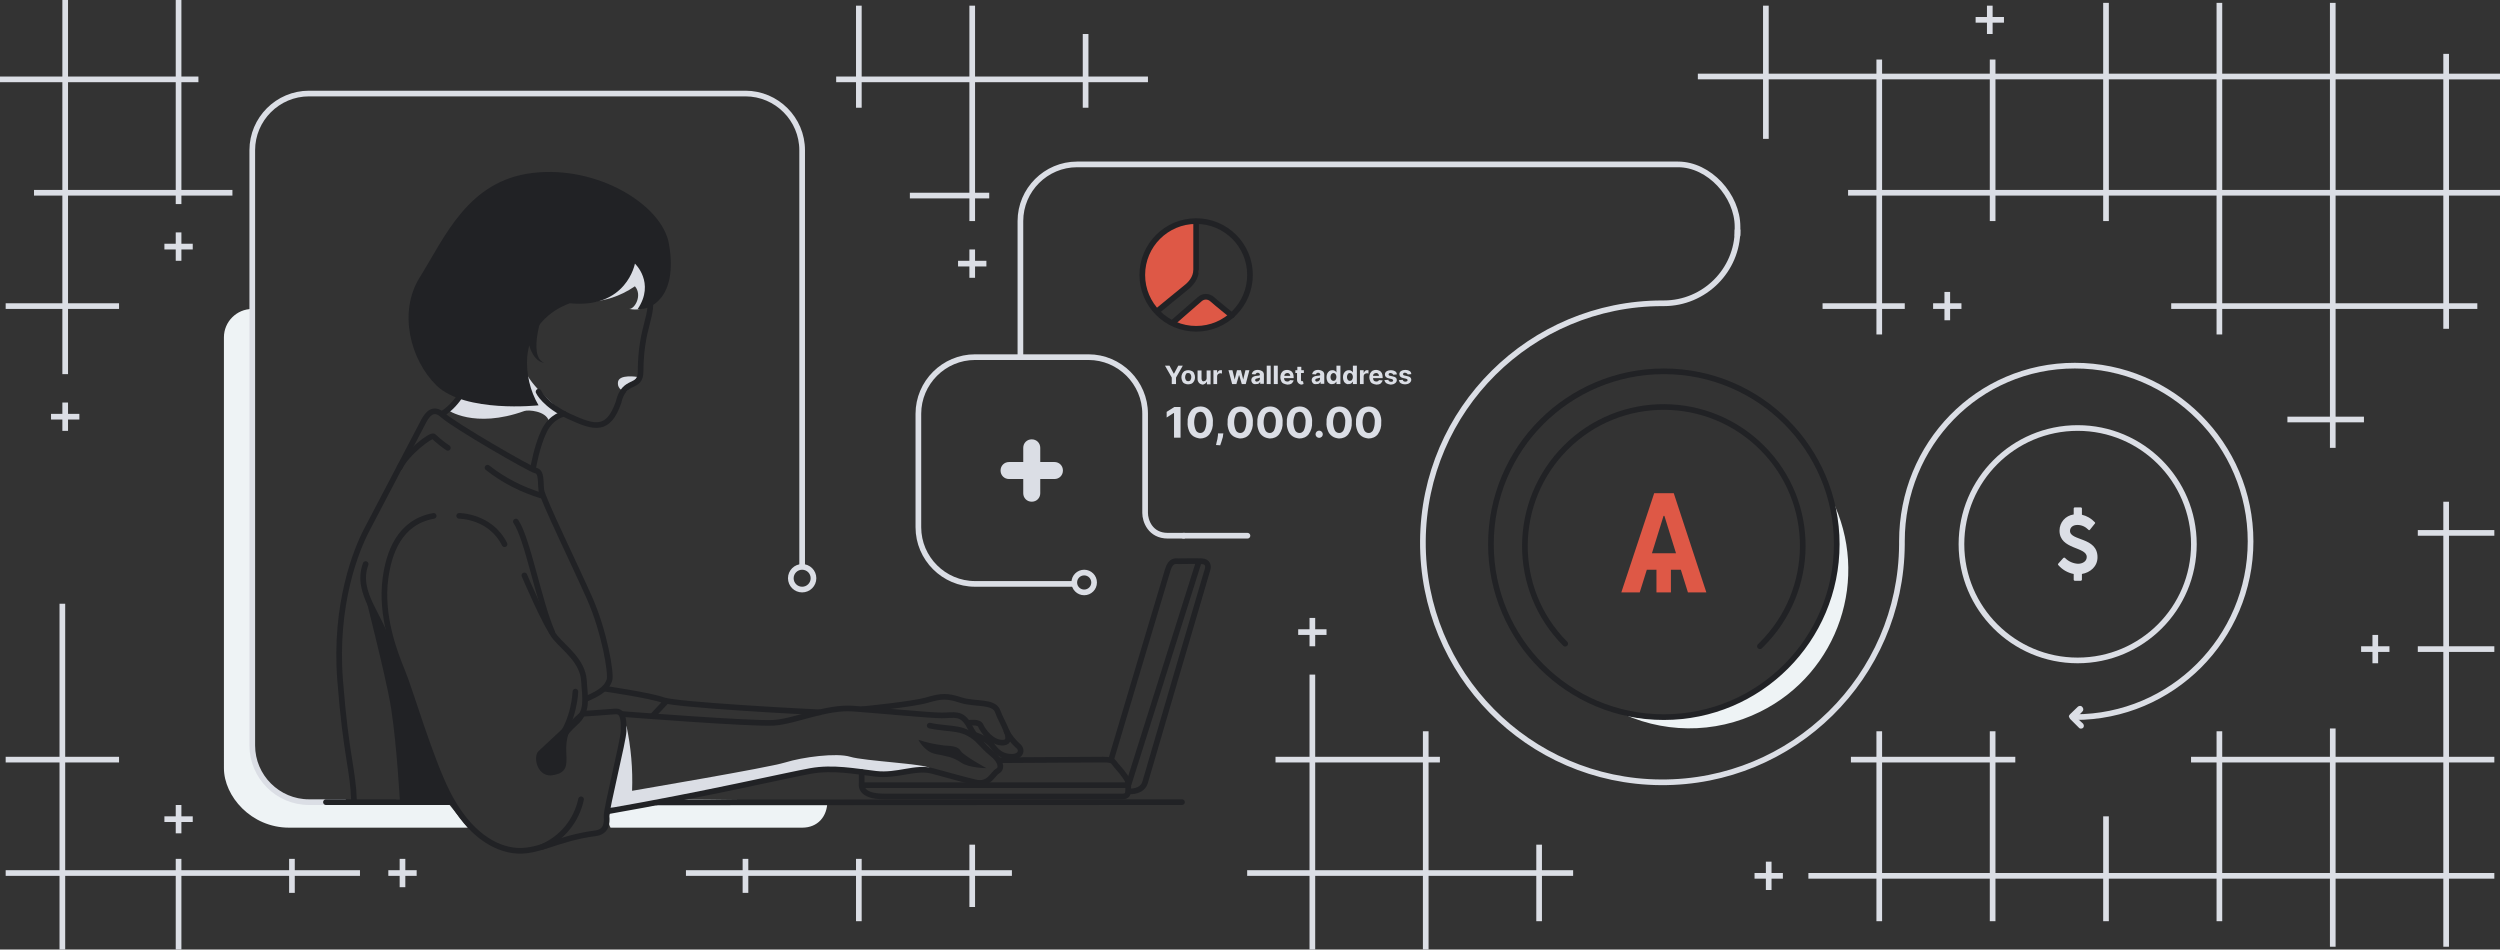 <svg xmlns="http://www.w3.org/2000/svg" viewBox="0 0 882 335"><rect x="0" y="0" width="882" height="335" fill="#333333" stroke="none"/><path d="M165.1 292H102c-13.4 0-23-11.1-23-21V119c0-5.5 4.5-10 10-10v6.8s.4 141.9.4 148.3c0 11.1 12.3 18.5 18.1 18.5s49.5-.6 49.5-.6l8.1 10zm50.3 0H283c5.5 0 8.9-3.9 8.9-9.4H281s-24.1-.6-51-.6c-2.3 0-14 3-14 3s-2.5 3.7-.6 7z" fill="#eef3f5"/><path d="M122 283h-13c-11 0-20-9-20-20V53c0-11 9-20 20-20h154c11 0 20 9 20 20v147" fill="none" stroke="#dbdee5" stroke-width="2"/><g transform="translate(278 199)" fill="none"><circle cx="5" cy="5" r="5"/><circle cx="5" cy="5" r="4" stroke="#dbdee5" stroke-width="2"/></g><path d="M417 283l-185.4.1M159 283h-44" fill="none" stroke="#212225" stroke-width="2" stroke-linecap="round"/><path d="M215 285s3.3-17.6 4-20.5 2-8.5 2-8.5c1.6 7.5 2.3 15.3 2 23 2-.4 47.9-8.1 54-10s18.1-3.5 23-2 26.8 2.5 28 4-5 0-5 0-7.8 1.8-11 2.1c-1.5.1-4.6-.4-8-1-3.6-.7-7.3-1.1-10.9-1-6.1.5-74.1 13.9-74.1 13.9h-4zm-21.4-136.6c-1.1-3.4-7.2-3.9-8.6-3.4-17.8 6.4-27.1-.4-27.1-.4l1.6-1.5 2.8-2.8c-.2-.2 21.2-16.2 22.7-10.3s13.1 15 13.1 15-3.6 3.5-4.3 3.5c-.1 0-.1-.1-.2-.1zM218 135c.1-3.2 7-2 7-2l-4 5h-.1c-1.5.1-2.8-1-2.9-2.5v-.5zm4-26c2 0 4.7-4.9 2-8-11.1 7.6-21 5-21 5l17-17c2.1.4 4.1 1 6 2 3 1.5 3 15 3 15s-.3 3.2-5 3.2c-.7 0-1.3-.1-2-.2z" fill="#dbdee5"/><path d="M141.1 283s-1.1-20.1-3.1-33c-2-12.6-10.1-42.5-9.5-42s5.1 8.9 6.5 13 7.9 17.8 9.7 23.8S159 283 159 283h-17.9zm48.9-18l15-14s3.5-.9 1 1c-11.6 8.8-2 18.3-9 21-.9.3-1.8.5-2.7.6-5.1 0-6.2-6.9-4.3-8.6zm149 4c-2.9-2-5.1-2.2-9-3s-6-5-6-5c2.9 1 5.9 1.6 9 2 3.5.2 5 .4 6 2s9 6 9 6-6.1 0-9-2z" fill="#212225"/><g fill="none" stroke="#212225" stroke-width="2" stroke-linecap="round"><path d="M304 272.4v3.6c0 .7-1.1 5 8 5h84c1.8 0 2-1.1 2-2 0-2.7.5-2.8-1-5s-3.2-3.8-4-5-2.8-1-6-1-34.3.2-34.3.2M398 277h-94"/><path d="M398.8 279.2s4.2.2 5.2-3.2c.8-2.8 21.6-73.8 22-75s.2-2.9-2-3c-2.1-.1-6.7 0-8 0s-2.9-.5-4 3-20 67-20 67M398.2 276.6L423 198"/></g><path d="M153 182c-12.2 2.2-15.8 13.2-17 22-1.8 13.3 3.2 26.2 6 33s9.8 30.9 16 43 14.5 18.8 23 20 15.1-4.2 29-6c4-.5 4.2-3.6 4-6s6-27 6-30 .3-7.3-3-7-11.1.8-11.1.8" fill="none" stroke="#212225" stroke-width="2" stroke-linecap="round"/><path d="M185 203s7.7 18.1 11 22 9.5 8.2 10 15 1.4 11.1-3 15-7.6 9.6-11 11" fill="none" stroke="#212225" stroke-width="2" stroke-linecap="round"/><path d="M124.9 282.5c-.4-11.5-2.8-15.5-4.9-42.5s5.8-46.1 9.2-52.7 18.7-35.6 19.9-38 3.4-6.3 7.2-2.8 30.5 19 32.7 19.5 1.6 4.1 2 7 11.8 26.3 17 38 7.8 26.8 7 29-2.3 4.1-8.3 6.6M162 182s11 0 16 10M137 228c-2.1-10.4-11.8-18.6-8-29M191.2 174.9c-7-2.1-13.5-5.4-19.2-9.9M219.4 251.9s46.1 3.6 53.6 3.1 18.4-5.7 28-5 27 2.4 31.3 2.4 7-1.2 9.6 3.6c2 3.9 4.8 7.2 8.2 10 2.6 2 3.8 4.9 1.9 6s-3 5.2-8 4-9-2.4-15-4-12.4 1.9-20 1-15.1-2.4-23-1-37 8.2-71.4 14.2" fill="none" stroke="#212225" stroke-width="2" stroke-linecap="round"/><path d="M213.5 243s15.8 2.3 20.5 4 50.1 4.1 55.1 4.3M234.7 247.8l-4.5 4.8M304.4 250.2s17.5-1.7 22.6-3.2 7.1-1.6 12 0 11.7.2 13 4 6.2 10.7 2 11-7.4-4.5-8-6-4-1-4-1" fill="none" stroke="#212225" stroke-width="2" stroke-linecap="round"/><path d="M355.1 258c1 1.9 2.3 3.5 3.9 5 2.1 1.6 1 4-2 4s-5-1.2-7-4-7-4-7-4M194.8 223c-4.7-10.8-8.7-33.1-12.8-39M203 244s-.3 10-6 17M191.2 298.8c7.1-3 12.2-9.3 13.8-16.8M158 158c-1.8-1.2-3.4-2.5-5-4-.8-.9-9.6 5.9-12 11M328 256c8.1 1.7 12-.1 18 6" fill="none" stroke="#212225" stroke-width="2" stroke-linecap="round"/><g><path d="M229 104c1.9 7.3-2.9 10.8-3 27 0 6.6-5.8 2.2-7.8 11-3.6 10.2-8.3 9.1-17.2 5s-11-8.8-11-8.8" fill="none" stroke="#212225" stroke-width="2" stroke-linecap="round"/><path d="M199 146s-4.4.7-7 6-3.9 13.1-3.9 13.1M165 135s-3.1 7.4-9 11" fill="none" stroke="#212225" stroke-width="2" stroke-linecap="round"/><path d="M225 109c6.2-9.3-1-16-1-16s-2.9 16-23 14c-1.4.6-13.7 4.6-15 19-.4 5.9 1 11.9 4 17 0 0-25.9 2.8-36-7-9.3-9.1-13.5-25.9-6-38 9.1-14.6 17.1-34.3 40-37s45.6 11.3 48 25c3.4 19.4-7 23.6-11 23z" fill="#212225"/></g><path d="M192 128c-4.8-.5-6-9-6-9l6-10s-6.2 16.6 0 19z" fill="#212225"/><g><path d="M440.1 189h-22.6M360 125.6V78c0-11 9-20 20-20h212c11 0 21 11 21 22v3" fill="none" stroke="#dbdee5" stroke-width="2" stroke-linecap="round"/><path d="M379 206h-35c-11 0-20-9-20-20v-40c0-11 9-20 20-20h40c11 0 20 9 20 20v35c0 2.7 1.8 8 8 8h6" fill="none" stroke="#dbdee5" stroke-width="2"/><g transform="translate(378 201)" fill="none"><circle cx="4.5" cy="4.5" r="4.5"/><circle cx="4.5" cy="4.5" r="3.5" stroke="#dbdee5" stroke-width="2"/></g><path d="M361 174v-5h-5c-1.7 0-3-1.3-3-3s1.3-3 3-3h5v-5c0-1.7 1.3-3 3-3s3 1.3 3 3v5h5c1.7 0 3 1.3 3 3s-1.3 3-3 3h-5v5c0 1.7-1.3 3-3 3s-3-1.3-3-3zM494.2 135.2c-.4-.2-.6-.7-.7-1.1l1.4-.1c0 .2.1.3.3.5.4.2.8.2 1.2 0 .1-.1.2-.2.2-.4s-.2-.4-.6-.5l-.9-.2c-1-.2-1.4-.7-1.4-1.4 0-.4.2-.9.6-1.1.5-.3 1-.4 1.5-.4s1 .1 1.5.4c.4.2.6.6.6 1.1l-1.3.1c0-.2-.1-.3-.3-.4s-.4-.2-.6-.2c-.2 0-.4 0-.5.1s-.2.2-.2.4c0 .1 0 .2.1.3.1.1.3.2.5.2l.9.2c1 .2 1.4.6 1.4 1.3 0 .3-.1.6-.3.8-.2.3-.5.4-.8.6-.4.1-.7.2-1.1.2-.5 0-1-.1-1.5-.4zm-5.1 0c-.4-.3-.6-.7-.7-1.1l1.4-.1c0 .2.1.3.3.5.2.1.4.2.6.2.2 0 .4 0 .6-.1.1-.1.2-.2.2-.4s-.2-.4-.6-.5l-.9-.2c-1-.2-1.4-.7-1.4-1.4 0-.4.2-.9.6-1.1.5-.3 1-.4 1.5-.4s1 .1 1.5.4c.4.2.6.6.6 1.1l-1.3.1c0-.2-.1-.3-.3-.4s-.4-.2-.6-.2c-.2 0-.4 0-.5.1s-.2.2-.2.4c0 .1 0 .2.1.3.1.1.3.2.5.2l.9.2c1 .2 1.4.6 1.4 1.3 0 .3-.1.6-.3.8-.2.3-.5.4-.8.6-.4.1-.7.2-1.1.2-.5-.1-1-.2-1.5-.5zm-4.9.1c-.4-.2-.7-.5-.8-.9-.4-.8-.4-1.8 0-2.7.2-.4.5-.7.8-.9.4-.2.8-.3 1.3-.3.4 0 .8.1 1.2.3.4.2.6.5.8.8.2.4.3.9.3 1.4v.4h-3.4c0 .3.1.6.3.9.2.2.5.3.8.3.2 0 .4 0 .6-.1.2-.1.3-.2.4-.4l1.3.1c-.1.4-.4.8-.7 1.1-.4.3-1 .4-1.5.4-.6-.1-1-.2-1.4-.4zm.5-3.4c-.2.2-.3.4-.3.7h2.1c0-.5-.4-1-.9-1h-.1c-.3 0-.6.1-.8.3zm-31.9 3.4c-.4-.2-.7-.5-.8-.9-.4-.8-.4-1.8 0-2.7.2-.4.5-.7.8-.9.4-.2.8-.3 1.3-.3.4 0 .8.1 1.2.3.4.2.6.5.8.8.2.4.3.9.3 1.4v.4H453c0 .3.1.6.3.9.2.2.5.3.8.3.2 0 .4 0 .6-.1.2-.1.3-.2.4-.4l1.3.1c-.1.4-.4.8-.7 1.1-.5.3-1 .4-1.5.4-.5-.1-1-.2-1.4-.4zm.6-3.4c-.2.2-.3.4-.3.7h2.1c0-.5-.4-1-.9-1h-.1c-.4 0-.6.1-.8.3zm-35.5 3.4c-.4-.2-.7-.5-.8-.9-.4-.8-.4-1.8 0-2.6.2-.4.5-.7.8-.9.8-.4 1.8-.4 2.6 0 .4.2.7.5.8.9.4.8.4 1.8 0 2.6-.2.4-.5.7-.8.9-.9.4-1.8.4-2.6 0zm.5-3.3c-.4.7-.4 1.5 0 2.1.2.3.5.4.8.4s.6-.1.8-.4c.4-.7.4-1.5 0-2.1-.2-.3-.5-.4-.8-.4-.4 0-.7.1-.8.4zm44.8 3.2c-.5-.5-.6-1.3-.2-1.9.2-.2.4-.4.7-.5s.6-.2.9-.2c.3 0 .6-.1.9-.1.2 0 .3-.1.3-.3 0-.2-.1-.3-.2-.5-.2-.1-.3-.2-.5-.2s-.4 0-.6.2c-.1.1-.2.2-.3.4l-1.3-.1c.1-.4.3-.8.7-1.1.4-.3.9-.4 1.5-.4.4 0 .7.1 1 .2s.6.3.8.5c.2.3.3.6.3.9v3.3h-1.3v-.7c-.1.2-.3.4-.5.6-.3.2-.6.2-.9.2-.6.1-1 0-1.3-.3zm2.3-1.9c-.1 0-.2.1-.4.1l-.3.1c-.2 0-.4.1-.6.2-.1.1-.2.3-.2.4 0 .2.1.3.2.4.2.1.3.2.5.1.3 0 .5-.1.7-.3.2-.2.3-.4.3-.6v-.5c0 .1-.1.1-.2.1zm-23.6 1.9c-.5-.5-.6-1.3-.2-1.9.2-.2.4-.4.7-.5s.6-.2.9-.2c.3 0 .6-.1.9-.1.2 0 .3-.1.3-.3 0-.2-.1-.3-.2-.5-.2-.1-.3-.2-.5-.2s-.4 0-.6.2c-.1.1-.2.2-.3.4l-1.3-.1c.1-.4.3-.8.7-1.1.4-.3.9-.4 1.5-.4.4 0 .7.1 1 .2s.6.3.8.5c.2.3.3.6.3.9v3.3h-1.3v-.7c-.1.2-.3.4-.5.6-.3.2-.6.2-.9.2-.5.1-1 0-1.3-.3zm2.4-1.9c-.1 0-.2.1-.4.1l-.3.1c-.2 0-.4.1-.6.2-.1.1-.2.3-.2.4 0 .2.1.3.2.4.2.1.3.2.5.1.3 0 .5-.1.7-.3.2-.2.3-.4.3-.6v-.5c-.1.1-.2.1-.2.1zm30.5 2c-.3-.2-.6-.5-.7-.8-.2-.4-.3-.9-.3-1.4s.1-1 .3-1.4c.2-.3.4-.6.7-.8.3-.2.6-.3 1-.3.2 0 .5 0 .7.1s.3.2.5.3c.1.1.2.3.3.4V129h1.4v6.5h-1.4v-.8h-.1c-.1.1-.2.3-.3.4s-.3.3-.5.3c-.2.1-.4.1-.7.1-.2.1-.6 0-.9-.2zm.7-3.3c-.2.3-.3.7-.3 1 0 .4.1.7.3 1 .3.4.9.5 1.3.2.1-.1.2-.1.2-.2.2-.3.3-.7.3-1 0-.4-.1-.7-.3-1s-.5-.4-.8-.4-.6.2-.7.4zm-6.5 3.3c-.3-.2-.6-.5-.7-.8-.2-.4-.3-.9-.3-1.4s.1-1 .3-1.4c.2-.3.4-.6.7-.8.3-.2.6-.3 1-.3.2 0 .5 0 .7.1s.3.2.5.3c.1.1.2.3.3.4V129h1.4v6.5h-1.4v-.8h-.1c-.1.1-.2.3-.3.4s-.3.3-.5.3c-.2.1-.4.1-.7.1-.2.1-.6 0-.9-.2zm.7-3.3c-.2.3-.3.7-.3 1 0 .4.1.7.3 1 .3.4.9.5 1.3.2.1-.1.2-.1.2-.2.2-.3.3-.7.3-1 0-.4-.1-.7-.3-1s-.5-.4-.8-.4c-.2 0-.5.2-.7.4zm-11.6 3.2c-.3-.3-.5-.7-.5-1.1v-2.5h-.6v-1h.7v-1.2h1.4v1.2h.9v1h-1v2.4c0 .1 0 .3.1.4s.2.1.3.1h.3l.2 1c-.1 0-.2 0-.3.1-.1 0-.3 0-.5.1h-.1c-.2-.1-.6-.2-.9-.5zm-35.1-.1c-.3-.4-.5-.9-.5-1.3v-3.1h1.4v2.9c0 .2.1.5.2.7.2.2.4.3.6.2.2 0 .5-.1.7-.3.2-.2.3-.5.3-.7v-2.8h1.4v4.9h-1.3v-.9h-.1c-.1.3-.3.5-.6.7s-.6.3-.9.3c-.5-.1-.9-.3-1.2-.6zm56.8.4v-4.9h1.3v.9h.1c.1-.3.2-.5.5-.7.2-.2.5-.2.7-.2h.4v1.2c-.1 0-.2 0-.3-.1h-.3c-.3 0-.5.1-.8.3-.2.2-.3.5-.3.7v2.8h-1.3zm-30.4 0V129h1.4v6.5h-1.4zm-2.5 0V129h1.4v6.5h-1.4zm-8.8 0l-.9-3.1h-.1l-.9 3.1h-1.5l-1.3-4.9h1.4l.8 3.3.8-3.3h1.4l.8 3.3.8-3.3h1.4l-1.3 4.9h-1.4zm-10 0v-4.9h1.3v.9h.1c.1-.3.2-.5.5-.7.2-.2.5-.2.7-.2h.4v1.2c-.1 0-.2 0-.3-.1h-.3c-.3 0-.5.1-.8.3-.2.2-.3.5-.3.7v2.8h-1.3zm-14.7 0v-2.3L411 129h1.6l1.5 2.8h.1l1.5-2.8h1.6l-2.4 4.2v2.3h-1.5zM429 157c.1-.2.1-.5.2-.9l.3-1.2c.1-.5.1-.9.2-1.4v-.6h1.9l-.1.6c0 .5-.1.9-.3 1.4-.1.5-.3.9-.4 1.3-.1.4-.3.7-.3.9l-1.5-.1zm51.4-3.1c-.7-.5-1.2-1.1-1.5-1.9-.4-1-.6-2-.5-3-.1-1.5.3-2.9 1.2-4.1.8-1 2-1.5 3.3-1.5.8 0 1.7.2 2.4.7s1.2 1.1 1.5 1.9c.4 1 .6 2 .5 3 .1 1.5-.3 2.9-1.2 4.2-.8 1-2 1.5-3.3 1.5-.8-.1-1.7-.3-2.4-.8zm.9-7.7c-.8 1.8-.8 3.8 0 5.6.4.8 1.4 1.2 2.3.8.3-.2.6-.4.8-.8.4-.9.6-1.8.6-2.8.1-1-.1-1.9-.6-2.8-.4-.8-1.4-1.2-2.3-.7-.4.1-.6.4-.8.7zm-11.3 7.7c-.7-.5-1.2-1.1-1.5-1.9-.4-1-.6-2-.5-3-.1-1.5.3-2.9 1.2-4.1.8-1 2-1.5 3.3-1.5.8 0 1.7.2 2.4.7s1.2 1.1 1.5 1.9c.4 1 .6 2 .5 3 .1 1.5-.3 2.9-1.2 4.2-.8 1-2 1.5-3.3 1.5-.9-.1-1.7-.3-2.4-.8zm.9-7.7c-.8 1.8-.8 3.8 0 5.6.4.8 1.4 1.2 2.3.8.3-.2.6-.4.8-.8.4-.9.6-1.8.6-2.8.1-1-.1-1.9-.6-2.8-.4-.8-1.4-1.2-2.3-.7-.4.1-.7.4-.8.7zm-14.9 7.7c-.7-.5-1.2-1.1-1.5-1.9-.4-1-.6-2-.5-3-.1-1.5.3-2.9 1.2-4.1.8-1 2-1.5 3.3-1.5.8 0 1.7.2 2.4.7s1.2 1.1 1.5 1.9c.4 1 .6 2 .5 3 .1 1.5-.3 2.9-1.2 4.2-.8 1-2 1.5-3.3 1.5-.9-.1-1.7-.3-2.4-.8zm.9-7.7c-.8 1.8-.8 3.8 0 5.6.4.8 1.4 1.2 2.3.8.3-.2.6-.4.8-.8.4-.9.6-1.8.6-2.8.1-1-.1-1.9-.6-2.8-.4-.8-1.4-1.2-2.3-.7-.4.1-.7.4-.8.7zm-11.3 7.7c-.7-.5-1.2-1.1-1.5-1.9-.4-1-.6-2-.5-3-.1-1.5.3-2.9 1.2-4.1.8-1 2-1.5 3.3-1.5.8 0 1.7.2 2.4.7s1.2 1.1 1.5 1.9c.4 1 .6 2 .5 3 .1 1.5-.3 2.9-1.2 4.2-.8 1-2 1.5-3.3 1.5-.9-.1-1.7-.3-2.4-.8zm.8-7.7c-.8 1.8-.8 3.8 0 5.6.4.8 1.4 1.2 2.3.8.3-.2.6-.4.8-.8.4-.9.6-1.8.6-2.8.1-1-.1-1.9-.6-2.8-.4-.8-1.4-1.2-2.3-.7-.3.1-.6.4-.8.7zm-11.3 7.7c-.7-.5-1.2-1.1-1.5-1.9-.4-1-.6-2-.5-3-.1-1.5.3-2.9 1.2-4.1.8-1 2-1.5 3.3-1.5.8 0 1.7.2 2.4.7s1.2 1.1 1.5 1.9c.4 1 .6 2 .5 3 .1 1.5-.3 2.9-1.2 4.2-.8 1-2 1.5-3.3 1.5-.8-.1-1.6-.3-2.4-.8zm.9-7.7c-.8 1.8-.8 3.8 0 5.6.4.8 1.4 1.2 2.3.8.3-.2.6-.4.8-.8.4-.9.6-1.8.6-2.8.1-1-.1-1.9-.6-2.8-.4-.8-1.4-1.2-2.3-.7-.4.1-.6.4-.8.7zm-15 7.7c-.7-.5-1.2-1.1-1.5-1.9-.4-1-.6-2-.5-3-.1-1.5.3-2.9 1.2-4.1.8-1 2-1.5 3.3-1.5.8 0 1.7.2 2.4.7s1.2 1.1 1.5 1.9c.4 1 .6 2 .5 3 .1 1.5-.3 2.9-1.2 4.2-.8 1-2 1.5-3.3 1.5-.8-.1-1.6-.3-2.4-.8zm.9-7.7c-.8 1.8-.8 3.8 0 5.6.4.8 1.4 1.2 2.3.8.3-.2.6-.4.8-.8.4-.9.6-1.8.6-2.8.1-1-.1-1.9-.6-2.8-.4-.8-1.4-1.2-2.3-.7-.4.1-.6.4-.8.7zm42.6 7.9c-.5-.5-.5-1.3 0-1.8s1.3-.5 1.8 0 .5 1.2.1 1.7l-.1.1c-.5.5-1.3.5-1.8 0zm-50.3.3v-8.7h-.1l-2.5 1.6v-2l2.7-1.7h2.2v10.8h-2.3z" fill="#dbdee5"/><path d="M415 114s9.3-9.2 10.5-9.3 8.5 7.3 8.5 7.3c-3.5 2.4-7.7 3.8-12 4-6.6 0-7-2-7-2zM409 110l11-9c1.9-1.8 3-4.4 3-7V78s-19.2.8-20 18c-.5 10.8 6 14 6 14z" fill="#de5846"/><g transform="translate(402 77)" fill="none"><circle cx="20" cy="20" r="20"/><circle cx="20" cy="20" r="19" stroke="#212225" stroke-width="2"/></g><path d="M408 110s9.1-7.5 10.5-8.6 3.5-3.2 3.5-6.3V78" fill="none" stroke="#212225" stroke-width="2"/><path d="M413.9 113.7s8.4-7.3 9.3-8.1c1.3-1.2 3.2-1.2 4.5 0s6.9 5.7 6.9 5.7" fill="none" stroke="#212225" stroke-width="2" stroke-linecap="round"/></g><g><path d="M732 253c34.2 0 62-27.8 62-62s-27.8-62-62-62-61 27.8-61 62v1.1c-.3 46.7-38.4 84.2-85.1 83.9s-84.2-38.4-83.9-85.1c.3-46.4 38-83.9 84.5-83.9h.5c14.3 0 26-11.6 26-25.9V81" fill="none" stroke="#dbdee5" stroke-width="2"/><path d="M730.3 253.6l3 3c.3.5 1 .6 1.4.3h.1c.5-.4.5-1.1.1-1.6l-2.3-2.1 2-2.1c.5-.4.5-1.1.1-1.6-.3-.5-1-.6-1.4-.3h-.1l-2.9 2.8c-.2.2-.4.5-.4.8.1.2.2.5.4.8z" fill="#dcdfe6"/><g transform="translate(691 150)" fill="none"><circle cx="42" cy="42" r="42"/><circle cx="42" cy="42" r="41" stroke="#dbdee5" stroke-width="2"/></g><path d="M740 196.6c0-7.2-9.7-5.7-9.7-9.3 0-1.2 1-2.1 2.6-2.1 1.5 0 2.8.6 3.9 1.7.1.2.4.2.5 0l.1-.1 1.6-2c.2-.1.2-.4.1-.5l-.1-.1c-1.2-1.3-2.8-2.2-4.5-2.6v-2.2c0-.2-.2-.4-.4-.4H732c-.2 0-.4.2-.4.4v2.1c-2.9.4-5 2.8-5 5.7 0 6.8 9.6 5.6 9.6 9.3 0 1.5-1.4 2.4-3.1 2.4-1.7-.1-3.3-.8-4.5-2-.1-.2-.4-.2-.6-.1l-.1.1-1.7 1.9c-.2.2-.2.4 0 .6 1.4 1.6 3.3 2.7 5.4 3.1v2c0 .2.2.4.4.4h2.1c.2 0 .4-.2.4-.4v-2c2.9-.5 5.5-2.6 5.5-5.9z" fill="#dcdfe6"/><path d="M627.1 237.3c11.2-10.5 27.3-29.9 19.1-61.3 13.8 27.7 2.5 61.4-25.2 75.1-16.1 8-35 7.8-51-.5 16.2 8.5 45.9-2.7 57.1-13.3z" fill="#eef3f5"/><g transform="translate(525 130)" fill="none"><circle cx="62" cy="62" r="62"/><circle cx="62" cy="62" r="61" stroke="#212225" stroke-width="2"/></g><path d="M552.2 227.1c-19.1-19.2-18.9-50.2.3-69.3s50.2-18.9 69.3.3c19.1 19.2 18.9 50.2-.3 69.3l-.6.6" fill="none" stroke="#212225" stroke-width="2" stroke-linecap="round"/><path d="M584.4 209v-8H581l-2.5 8H572l11.6-35h6.9l11.5 35h-6.5l-2.5-8h-3.5v8h-5.1zm-1.6-13.8h8.5l-4.1-13.2h-.3l-4.1 13.2z" fill="#de5846"/></g><path d="M502 335v-26h-38v26h-2v-26h-22v-2h22v-38h-12v-2h12v-29h2v29h38v-9h2v9h4v2h-4v38h38v-9h2v9h11v2h-11v16h-2v-16h-38v26h-2zm0-28v-38h-38v38h38zM62 335v-26H23v26h-2v-26H2v-2h19v-38H2v-2h19v-54h2v54h19v2H23v38h39v-4h2v4h38v-4h2v4h23v2h-23v6h-2v-6H64v26h-2zm800-1v-24h-38v24h-2v-24h-38v15h-2v-15h-38v15h-2v-15h-38v15h-2v-15h-38v15h-2v-15h-24v-2h24v-39h-9v-2h9v-9h2v9h38v-9h2v9h7v2h-7v39h38v-20h2v20h38v-39h-9v-2h9v-9h2v9h38v-10h2v10h38v-37h-9v-2h9v-39h-9v-2h9v-10h2v10h16v2h-16v39h16v2h-16v37h16v2h-16v39h16v2h-16v24h-2zm0-26v-39h-38v39h38zm-40 0v-39h-38v39h38zm-120 0v-39h-38v39h38zm-400 17v-16h-38v6h-2v-6h-20v-2h20v-4h2v4h38v-4h2v4h38v-9h2v9h13v2h-13v11h-2v-11h-38v16h-2zm321-11v-4h-4v-2h4v-4h2v4h4v2h-4v4h-2zm-482-1v-4h-4v-2h4v-4h2v4h4v2h-4v4h-2zm-79-19v-4h-4v-2h4v-4h2v4h4v2h-4v4h-2zm775-60v-4h-4v-2h4v-4h2v4h4v2h-4v4h-2zm-375-6v-4h-4v-2h4v-4h2v4h4v2h-4v4h-2zm360-70v-9h-15v-2h15v-38h-38v9h-2v-9h-16v-2h16V69h-38v9h-2v-9h-38v9h-2v-9h-38v38h8v2h-8v9h-2v-9h-19v-2h19V69h-10v-2h10V28h-38v21h-2V28h-23v-2h23V2h2v24h38v-5h2v5h38v-5h2v5h38V1h2v25h38V1h2v25h38V1h2v25h38v-7h2v7h18v2h-18v39h18v2h-18v38h10v2h-10v7h-2v-7h-38v38h10v2h-10v9h-2zm40-51V69h-38v38h38zm-40 0V69h-38v38h38zm40-40V28h-38v39h38zm-40 0V28h-38v39h38zm-40 0V28h-38v39h38zm-40 0V28h-38v39h38zm-40 0V28h-38v39h38zM22 152v-4h-4v-2h4v-4h2v4h4v2h-4v4h-2zm0-20v-23H2v-2h20V69H12v-2h10V29H0v-2h22V0h2v27h38V0h2v27h6v2h-6v38h18v2H64v3h-2v-3H24v38h18v2H24v23h-2zm40-65V29H24v38h38zm624 46v-4h-4v-2h4v-4h2v4h4v2h-4v4h-2zM342 98v-4h-4v-2h4v-4h2v4h4v2h-4v4h-2zM62 92v-4h-4v-2h4v-4h2v4h4v2h-4v4h-2zm280-14v-8h-21v-2h21V29h-38v9h-2v-9h-7v-2h7V2h2v25h38V2h2v25h38V12h2v15h21v2h-21v9h-2v-9h-38v39h5v2h-5v8h-2zm359-66V8h-4V6h4V2h2v4h4v2h-4v4h-2z" fill="#dbdee5"/></svg>